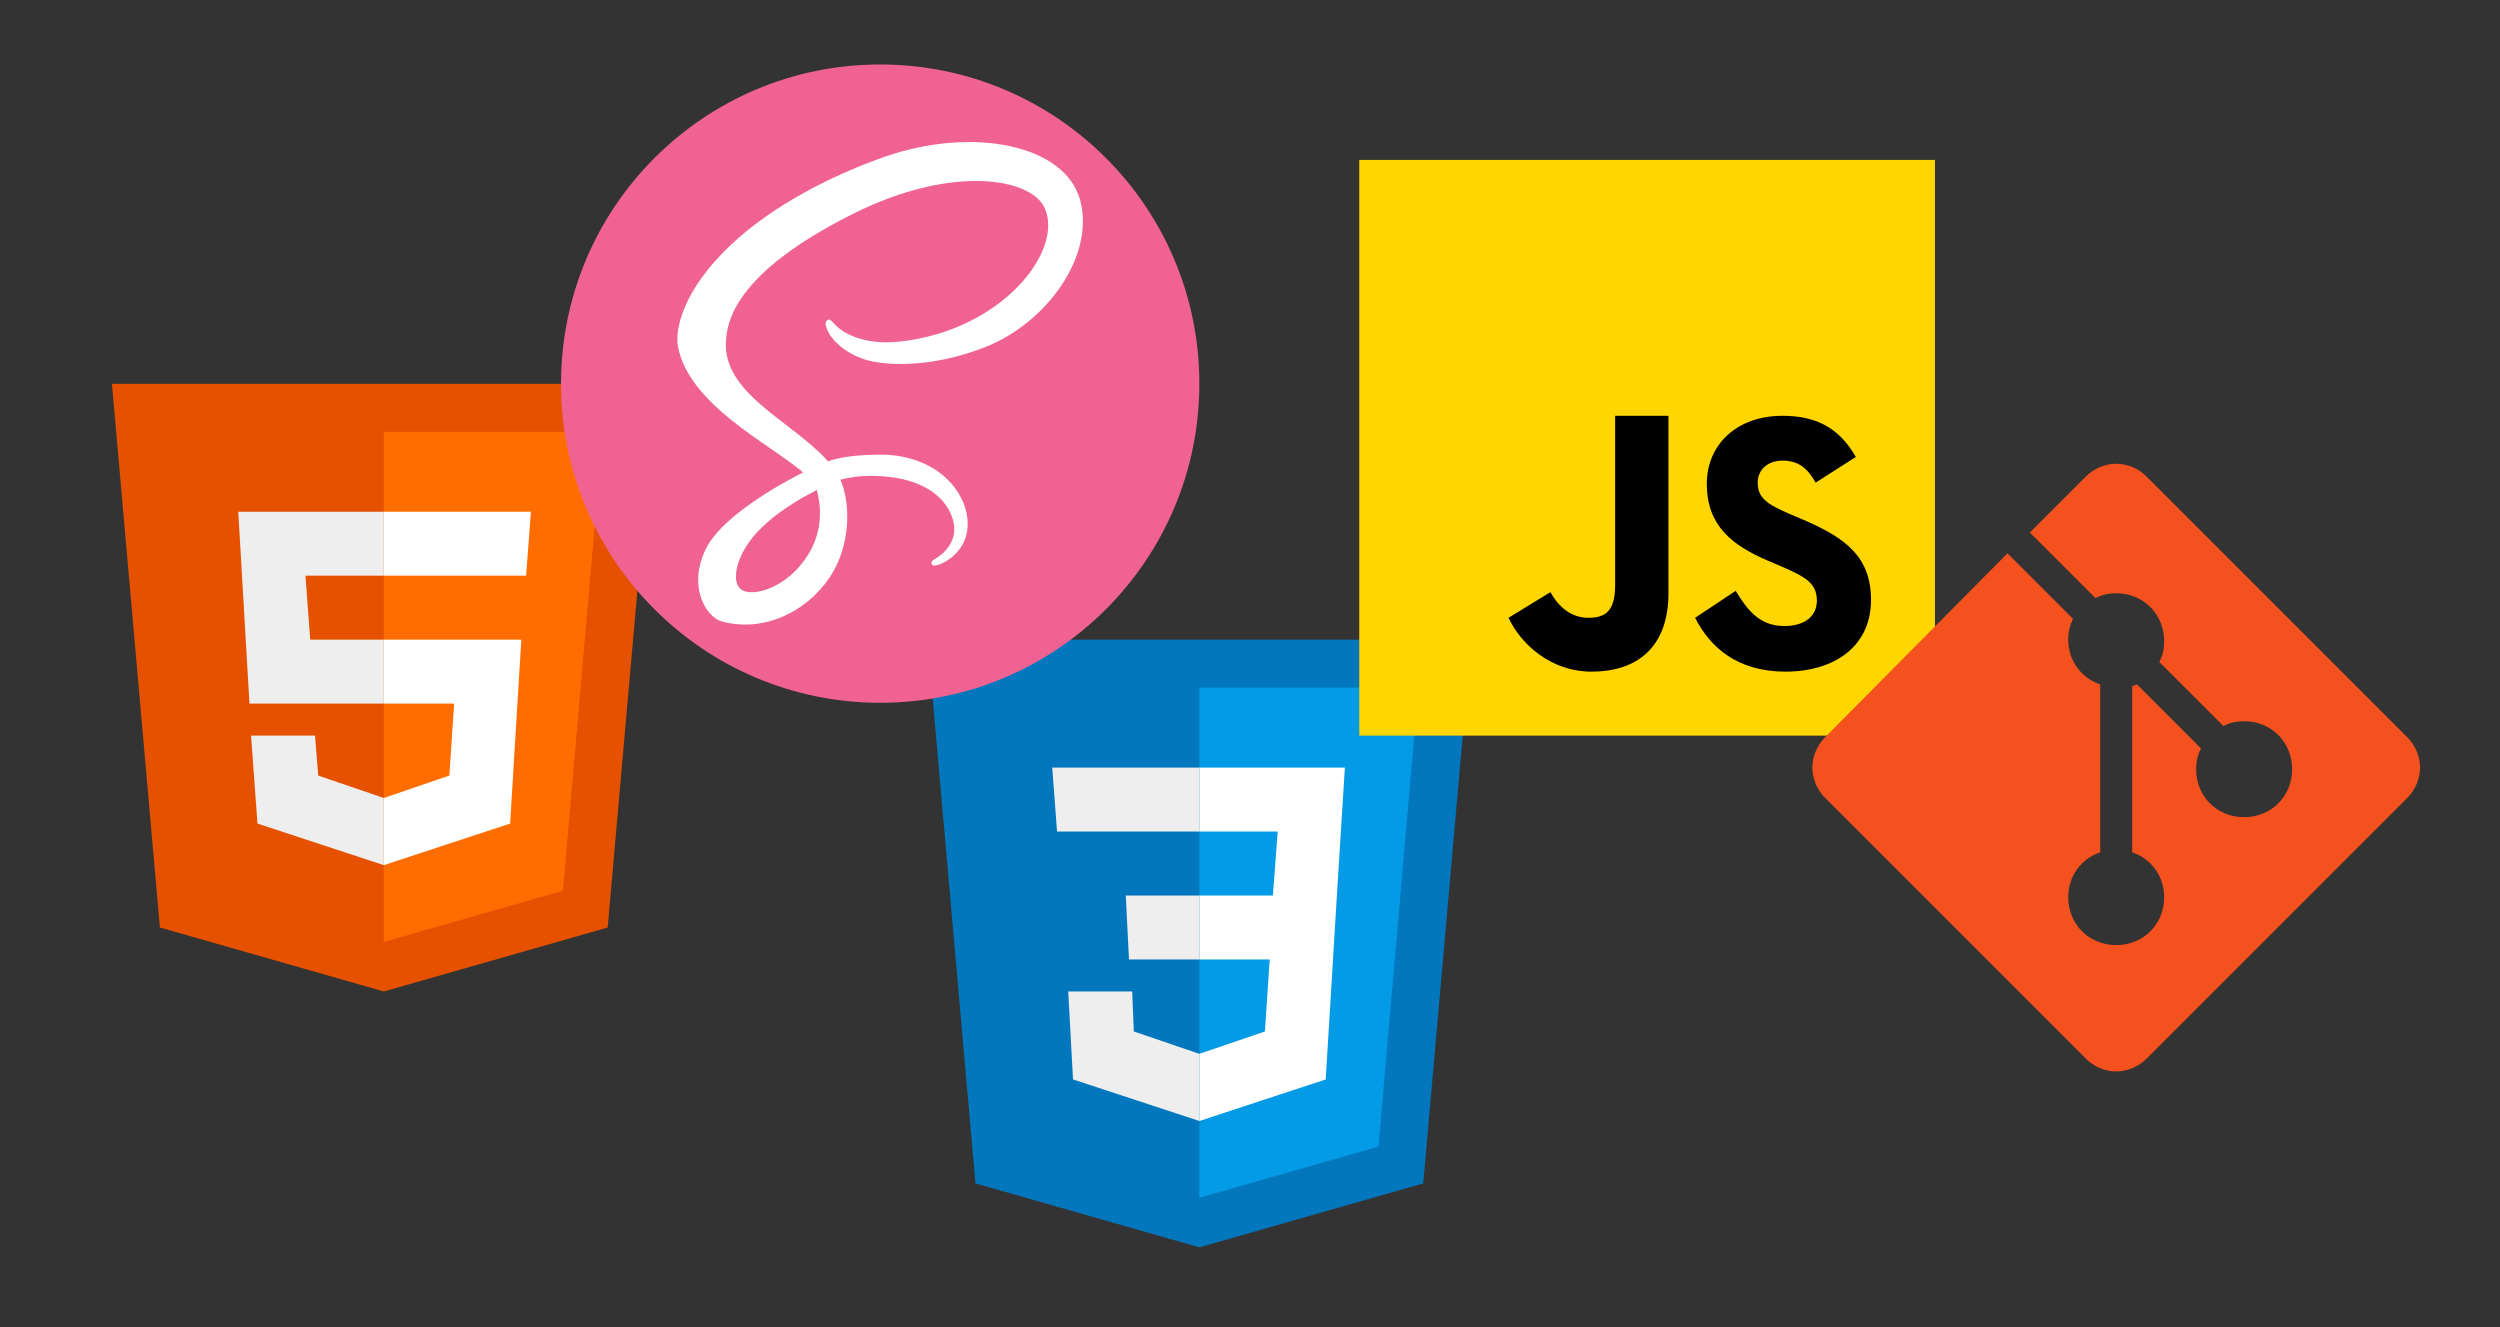 <svg width="469" height="249" viewBox="0 0 469 249" fill="none" xmlns="http://www.w3.org/2000/svg">
<rect x="0" y="0" width="469" height="249" fill="#333333" stroke="none"/>
<path d="M276 120H174L183 222L225 234L267 222L276 120Z" fill="#0277BD"/>
<path d="M225 129V224.7L258.6 215.1L266.1 129H225Z" fill="#039BE5"/>
<path d="M252.3 144H225V156H239.7L238.8 168H225V180H238.2L237.3 193.5L225 197.7V210.3L248.7 202.5L250.8 168L252.3 144Z" fill="white"/>
<path d="M225 144V156H198.3L197.4 144H225ZM211.2 168L211.8 180H225V168H211.2ZM212.4 186H200.4L201.3 202.5L225 210.3V197.7L212.7 193.5L212.4 186Z" fill="#EEEEEE"/>
<path d="M123 72H21L30 174L72 186L114 174L123 72Z" fill="#E65100"/>
<path d="M72 81V176.7L105.6 167.1L113.1 81H72Z" fill="#FF6D00"/>
<path d="M72 132V120H97.8L95.7 154.5L72 162.3V149.7L84.3 145.5L85.2 132H72ZM98.7 108L99.6 96H72V108H98.7Z" fill="white"/>
<path d="M72 149.7V162.3L48.3 154.5L47.1 138H59.1L59.7 145.5L72 149.7ZM57.3 108H72V96H44.7L46.8 132H72V120H58.2L57.3 108Z" fill="#EEEEEE"/>
<path fill-rule="evenodd" clip-rule="evenodd" d="M165.126 12.096C198.195 12.096 225 38.901 225 71.97C225 105.036 198.195 131.844 165.126 131.844C132.06 131.844 105.252 105.039 105.252 71.97C105.255 38.901 132.06 12.096 165.126 12.096Z" fill="#F06292"/>
<path fill-rule="evenodd" clip-rule="evenodd" d="M202.683 37.722C199.971 27.087 182.34 23.592 165.654 29.52C155.724 33.048 144.972 38.586 137.241 45.816C128.049 54.414 126.585 61.896 127.188 65.022C129.318 76.053 144.435 83.265 150.648 88.617V88.65C148.815 89.553 135.405 96.339 132.267 103.278C128.955 110.598 132.795 115.851 135.336 116.559C143.211 118.749 151.29 114.81 155.634 108.333C159.825 102.081 159.477 94.011 157.656 89.994C160.167 89.331 163.098 89.034 166.818 89.469C177.321 90.696 179.382 97.254 178.986 99.999C178.593 102.744 176.388 104.253 175.653 104.709C174.915 105.165 174.693 105.324 174.753 105.66C174.843 106.152 175.182 106.134 175.812 106.029C176.676 105.882 181.326 103.797 181.527 98.73C181.779 92.298 175.617 85.104 164.703 85.29C160.209 85.368 157.383 85.794 155.34 86.556C155.19 86.385 155.034 86.214 154.878 86.043C148.131 78.843 135.657 73.752 136.185 64.074C136.377 60.555 137.601 51.291 160.152 40.053C178.626 30.846 193.416 33.381 195.972 38.994C199.623 47.016 188.067 61.923 168.882 64.074C161.571 64.893 157.722 62.061 156.765 61.005C155.757 59.895 155.607 59.844 155.232 60.054C154.62 60.393 155.007 61.374 155.232 61.959C155.805 63.45 158.157 66.093 162.162 67.41C165.687 68.568 174.27 69.201 184.65 65.187C196.272 60.687 205.35 48.177 202.683 37.722ZM153.228 91.914C154.098 95.136 154.002 98.142 153.105 100.863C153.006 101.166 152.895 101.463 152.775 101.76C152.655 102.054 152.526 102.348 152.388 102.636C151.695 104.076 150.762 105.423 149.622 106.668C146.142 110.463 141.282 111.897 139.2 110.688C136.95 109.383 138.078 104.034 142.11 99.768C146.448 95.181 152.691 92.232 152.691 92.232L152.682 92.214C152.862 92.115 153.045 92.016 153.228 91.914Z" fill="white"/>
<path d="M255 138V30H363V138H255Z" fill="#FFD600"/>
<path d="M325.614 110.841C327.69 114.213 329.946 117.444 334.725 117.444C338.739 117.444 340.845 115.449 340.845 112.689C340.845 109.386 338.667 108.213 334.251 106.29L331.83 105.258C324.843 102.294 320.196 98.58 320.196 90.735C320.196 83.505 325.731 78.003 334.38 78.003C340.539 78.003 344.964 80.136 348.156 85.722L340.614 90.543C338.955 87.579 337.161 86.412 334.38 86.412C331.542 86.412 329.745 88.203 329.745 90.543C329.745 93.435 331.545 94.605 335.7 96.396L338.121 97.428C346.356 100.935 351 104.517 351 112.569C351 121.245 344.148 126 334.95 126C325.953 126 320.844 121.485 318 115.896L325.614 110.841ZM290.856 111.087C292.374 113.805 294.681 115.896 297.999 115.896C301.173 115.896 303 114.642 303 109.767V78H312.999V111.303C312.999 121.404 307.14 126 298.584 126C290.853 126 285.273 120.762 282.999 115.896L290.856 111.087Z" fill="#000001"/>
<path d="M451.6 138.3L402.7 89.4C401.2 87.9 399.1 87 397 87C394.9 87 392.8 87.9 391.3 89.4L380.8 99.9L393.1 112.2C394.3 111.6 395.5 111.3 397 111.3C402.1 111.3 406 115.2 406 120.3C406 121.8 405.7 123 405.1 124.2L417.1 136.2C418.3 135.6 419.5 135.3 421 135.3C426.1 135.3 430 139.2 430 144.3C430 149.4 426.1 153.3 421 153.3C415.9 153.3 412 149.4 412 144.3C412 142.8 412.3 141.6 412.9 140.4L400.9 128.4C400.6 128.4 400.3 128.7 400 128.7V159.9C403.6 161.1 406 164.4 406 168.3C406 173.4 402.1 177.3 397 177.3C391.9 177.3 388 173.4 388 168.3C388 164.4 390.4 161.1 394 159.9V128.4C390.4 127.2 388 123.9 388 120C388 118.5 388.3 117.3 388.9 116.1L376.6 103.8L342.4 138.3C340.9 139.8 340 141.9 340 144C340 146.1 340.9 148.2 342.4 149.7L391.3 198.6C392.8 200.1 394.9 201 397 201C399.1 201 401.2 200.1 402.7 198.6L451.6 149.7C453.1 148.2 454 146.1 454 144C454 141.9 453.1 139.8 451.6 138.3Z" fill="#F4511E"/>
</svg>
